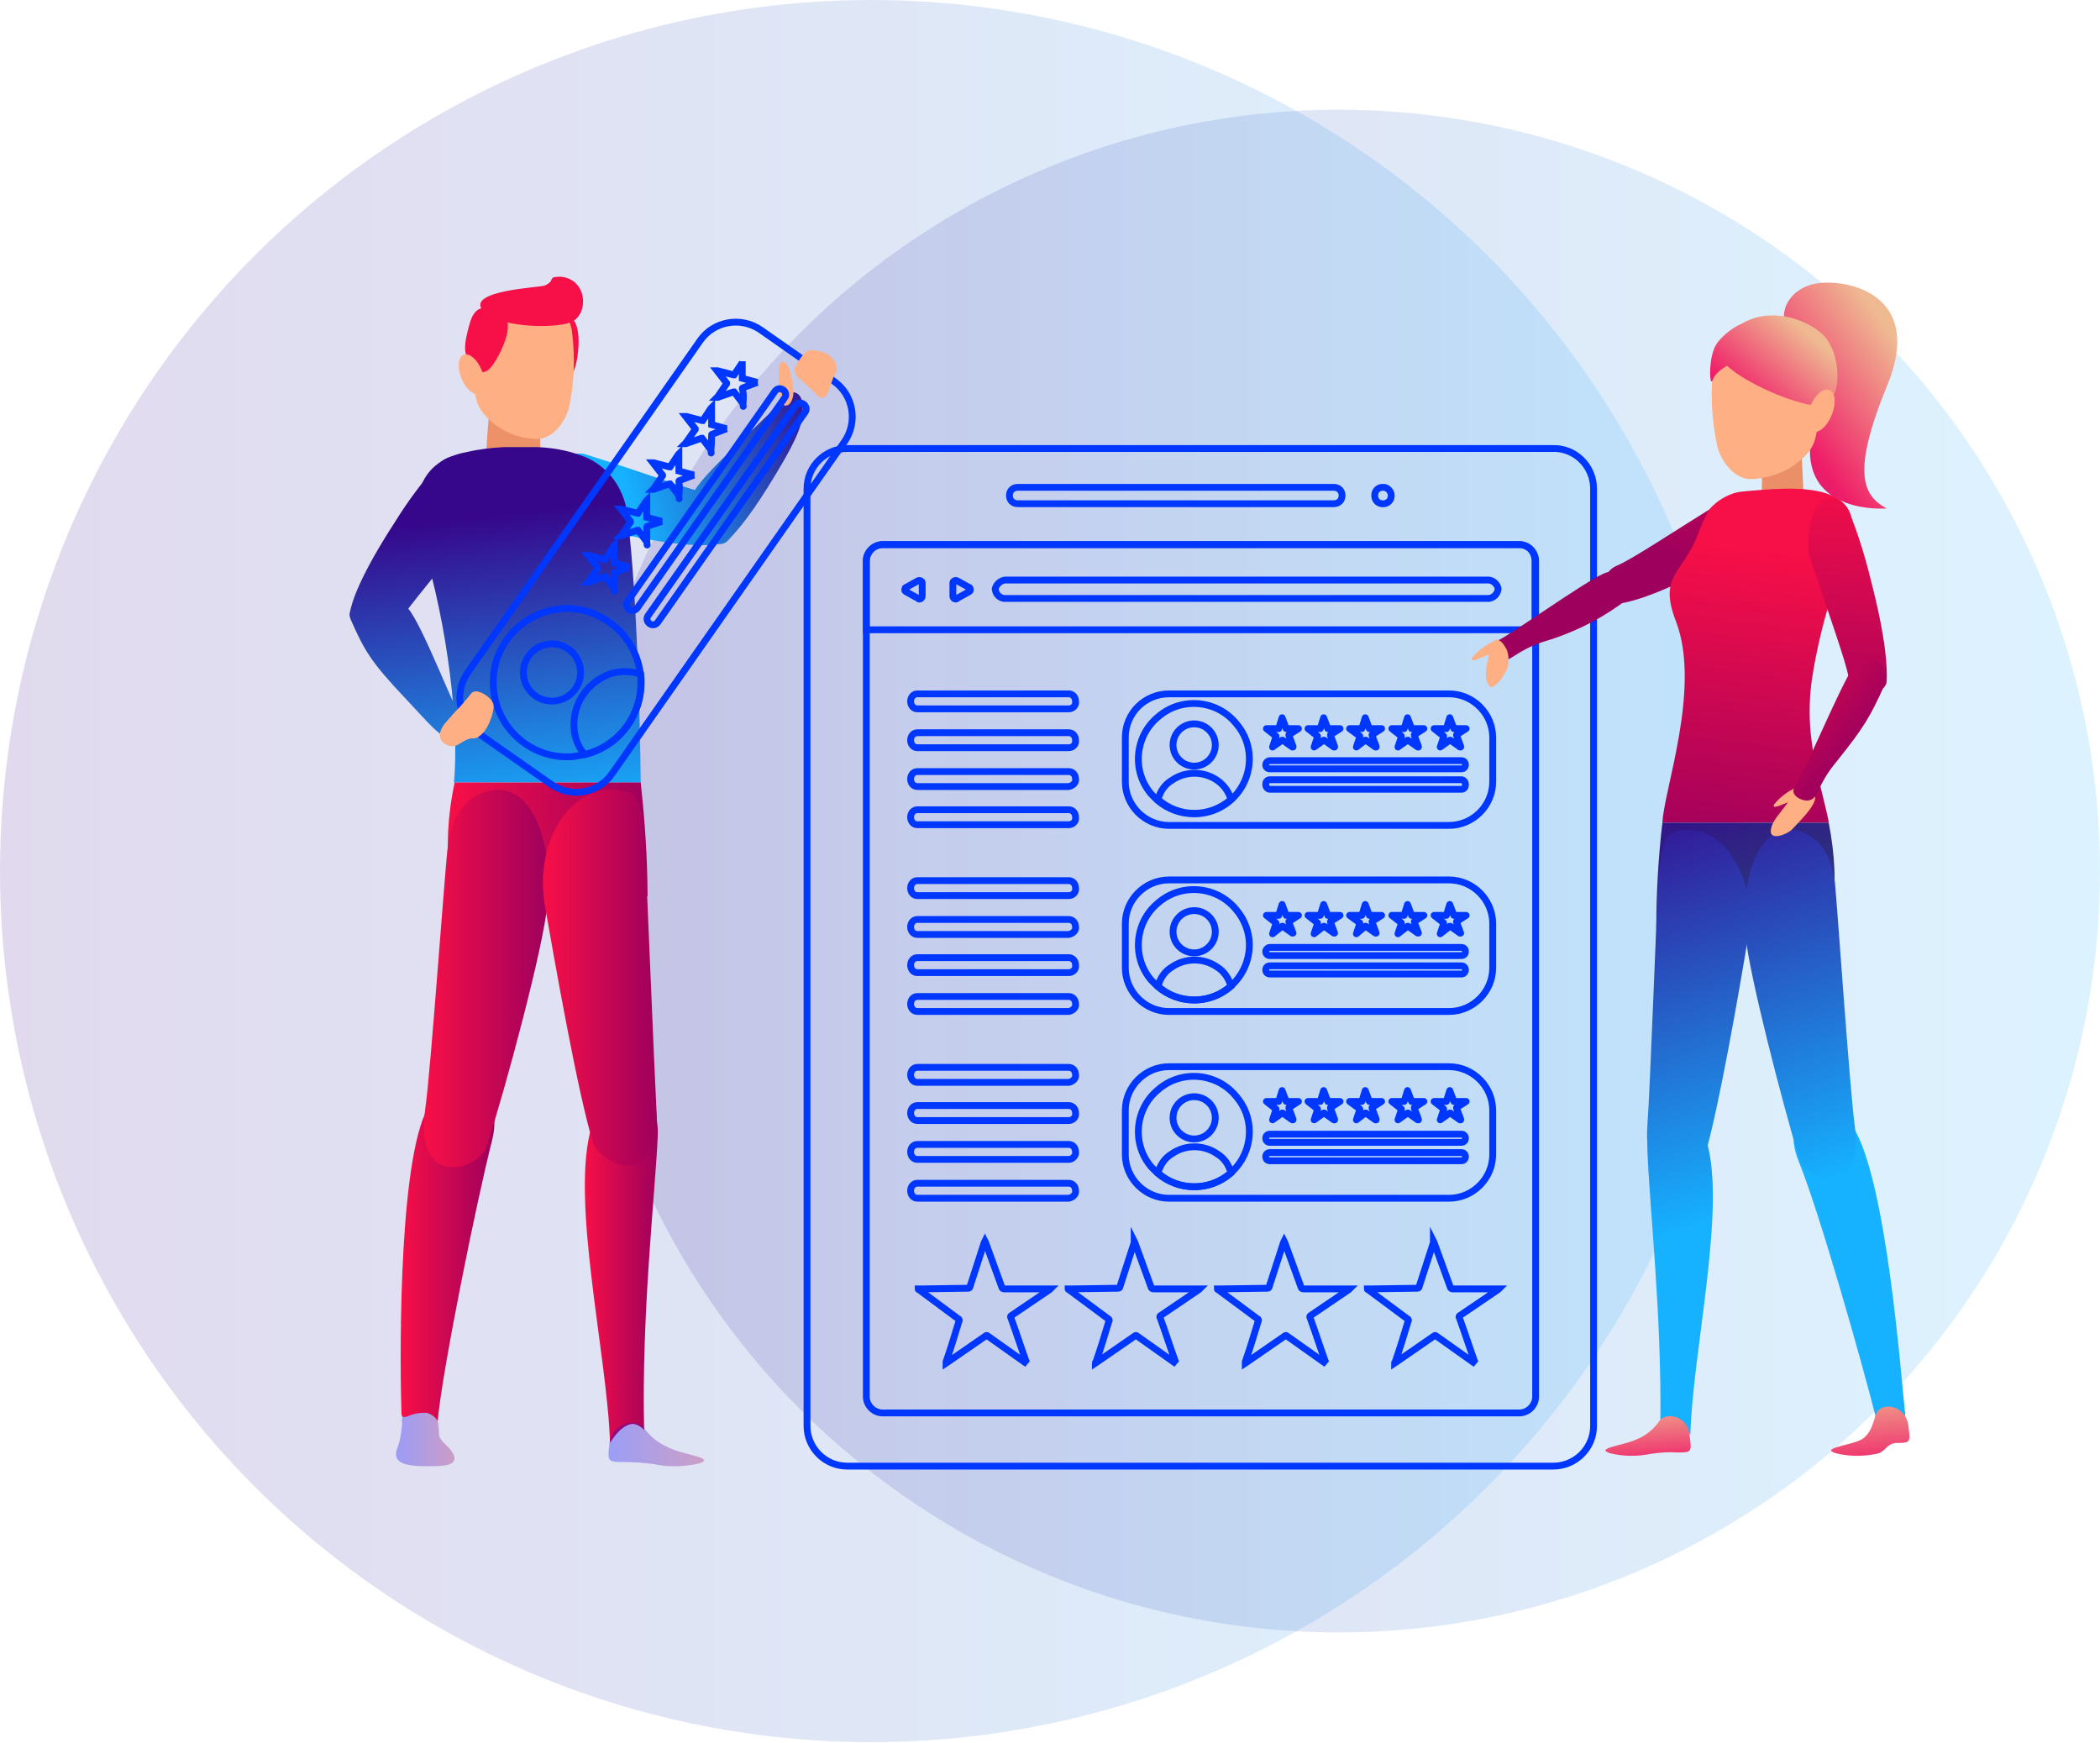 <?xml version="1.0" encoding="utf-8"?>
<!-- Generator: Adobe Illustrator 21.0.0, SVG Export Plug-In . SVG Version: 6.00 Build 0)  -->
<svg version="1.1" id="Слой_1" xmlns="http://www.w3.org/2000/svg" xmlns:xlink="http://www.w3.org/1999/xlink" x="0px" y="0px"
	 viewBox="0 0 308.1 255.7" style="enable-background:new 0 0 308.1 255.7;" xml:space="preserve">
<style type="text/css">
	.st0{opacity:0.15;fill:url(#SVGID_1_);enable-background:new    ;}
	.st1{opacity:0.15;fill:url(#SVGID_2_);enable-background:new    ;}
	.st2{opacity:0.3;fill:url(#SVGID_3_);enable-background:new    ;}
	.st3{fill:url(#SVGID_4_);}
	.st4{fill:url(#SVGID_5_);}
	.st5{fill:#F70F47;}
	.st6{fill:#ED9169;}
	.st7{fill:url(#SVGID_6_);}
	.st8{fill:url(#SVGID_7_);}
	.st9{fill:url(#SVGID_8_);}
	.st10{fill:url(#SVGID_9_);}
	.st11{fill:url(#SVGID_10_);}
	.st12{fill:url(#SVGID_11_);}
	.st13{fill:url(#SVGID_12_);}
	.st14{fill:url(#SVGID_13_);}
	.st15{fill:#FFAF84;}
	.st16{opacity:0.3;fill:url(#SVGID_14_);enable-background:new    ;}
	.st17{fill:none;stroke:#0037FF;stroke-miterlimit:10;}
	.st18{fill:none;stroke:#0037FF;stroke-linecap:round;stroke-linejoin:round;}
	.st19{fill:url(#SVGID_17_);}
	.st20{fill:url(#SVGID_18_);}
	.st21{fill:url(#SVGID_19_);}
	.st22{fill:#EA8F68;}
	.st23{fill:url(#SVGID_20_);}
	.st24{fill:url(#SVGID_21_);}
	.st25{fill:url(#SVGID_22_);}
	.st26{fill:url(#SVGID_23_);}
	.st27{fill:url(#SVGID_24_);}
	.st28{fill:url(#SVGID_25_);}
	.st29{fill:url(#SVGID_26_);}
	.st30{fill:url(#SVGID_27_);}
	.st31{fill:url(#SVGID_28_);}
	.st32{fill:url(#SVGID_29_);}
	.st33{fill:url(#SVGID_30_);}
	.st34{fill:url(#SVGID_31_);}
</style>
<title>smm-slide6</title>
<g>
	<g id="Слой_2">
		<g id="Background">
			
				<linearGradient id="SVGID_1_" gradientUnits="userSpaceOnUse" x1="84.74" y1="128.04" x2="308.12" y2="128.04" gradientTransform="matrix(1 0 0 -1 0 255.89)">
				<stop  offset="0" style="stop-color:#36078B"/>
				<stop  offset="1" style="stop-color:#16B1FF"/>
			</linearGradient>
			<circle class="st0" cx="196.4" cy="127.8" r="111.7"/>
			
				<linearGradient id="SVGID_2_" gradientUnits="userSpaceOnUse" x1="0" y1="128.04" x2="255.7" y2="128.04" gradientTransform="matrix(1 0 0 -1 0 255.89)">
				<stop  offset="0" style="stop-color:#36078B"/>
				<stop  offset="1" style="stop-color:#16B1FF"/>
			</linearGradient>
			<circle class="st1" cx="127.8" cy="127.8" r="127.8"/>
		</g>
		<g id="Objects">
			
				<linearGradient id="SVGID_3_" gradientUnits="userSpaceOnUse" x1="58.173" y1="45.134" x2="66.683" y2="45.134" gradientTransform="matrix(1 0 0 -1 0 255.89)">
				<stop  offset="0" style="stop-color:#0000FF"/>
				<stop  offset="1" style="stop-color:#9E005D"/>
			</linearGradient>
			<path class="st2" d="M64.1,208c0.2,0.8,0.3,1.6,0.3,2.5c0.2,1,1.1,1.4,1.7,2.2s1.6,2.4-2.2,2.4c-4,0.1-6.3-0.2-5.7-2.4
				c0.5-1.2,0.7-2.5,0.8-3.8c-0.1-0.7,0-1.3,0.4-1.9C59.9,206.6,63.5,205.8,64.1,208z"/>
			
				<linearGradient id="SVGID_4_" gradientUnits="userSpaceOnUse" x1="122.909" y1="190.495" x2="92.699" y2="182.175" gradientTransform="matrix(1 0 0 -1 0 255.89)">
				<stop  offset="0" style="stop-color:#36078B"/>
				<stop  offset="1" style="stop-color:#16B1FF"/>
			</linearGradient>
			<path class="st3" d="M117.7,59.1c0.2,2.2,0,3.7-2.6,8.3c-3.6,6.2-5.9,9.4-8.3,11.9c-2.2,2.3-7-3.6-4.9-7.3
				c1.8-3.2,12-11.8,13.1-13.7C115.8,57.1,117.5,57.3,117.7,59.1z"/>
			
				<linearGradient id="SVGID_5_" gradientUnits="userSpaceOnUse" x1="122.92" y1="190.441" x2="92.71" y2="182.121" gradientTransform="matrix(1 0 0 -1 0 255.89)">
				<stop  offset="0" style="stop-color:#36078B"/>
				<stop  offset="1" style="stop-color:#16B1FF"/>
			</linearGradient>
			<path class="st4" d="M105.5,79.8c-1.7,0.3-5.7,0.5-15-1.6c-3.3-0.7-6.6-1.6-9.7-2.8c-3-1.1-3.4-4.4-2.3-5.7
				c1.8-2,5.6-3.5,7.2-3.1c9.1,2.8,15.9,5.5,18.2,5.7C107.3,72.8,107.5,79.4,105.5,79.8z"/>
			<path class="st5" d="M81.5,55.1c1.6,0.8,2.3,0.8,2.9-1.3c0.5-1.6,1.2-7.1-1.3-7.5s-4.5-0.4-4.2,3S79.6,54.2,81.5,55.1z"/>
			<path class="st6" d="M72,58.1c0,0.3-0.6,5.5-0.7,9.6c0.1,2.1,1.8,3.8,3.9,3.9h0.1c2,0,4.3-1.8,4.1-3.7c-0.2-2.4-0.2-4.8-0.1-7.2
				L72,58.1z"/>
			
				<linearGradient id="SVGID_6_" gradientUnits="userSpaceOnUse" x1="76.594" y1="180.791" x2="81.835" y2="135.791" gradientTransform="matrix(1 0 0 -1 0 255.89)">
				<stop  offset="0" style="stop-color:#36078B"/>
				<stop  offset="1" style="stop-color:#16B1FF"/>
			</linearGradient>
			<path class="st7" d="M62.1,80.1c3.6,11.9,5.3,26.4,4.5,34.7H94c0,0-0.2-25.6-2-39.6c-0.5-3.5-2.6-6.5-5.8-8
				c-2.3-1-4.8-1.5-7.3-1.6h-5c-1.8,0.1-3.6,0.3-5.3,0.7C61.4,67.6,60,73.2,62.1,80.1z"/>
			
				<linearGradient id="SVGID_7_" gradientUnits="userSpaceOnUse" x1="65.718" y1="132.71" x2="94.988" y2="132.71" gradientTransform="matrix(1 0 0 -1 0 255.89)">
				<stop  offset="0" style="stop-color:#F70F47"/>
				<stop  offset="1" style="stop-color:#9E005D"/>
			</linearGradient>
			<path class="st8" d="M66.8,131.5c0,0-2.4-5.7-0.1-16.7H94c0.6,5.5,1,11.1,1,16.7H66.8z"/>
			
				<linearGradient id="SVGID_8_" gradientUnits="userSpaceOnUse" x1="58.796" y1="72.035" x2="72.517" y2="72.035" gradientTransform="matrix(1 0 0 -1 0 255.89)">
				<stop  offset="0" style="stop-color:#F70F47"/>
				<stop  offset="1" style="stop-color:#9E005D"/>
			</linearGradient>
			<path class="st9" d="M72.2,167.3c2.2-8.9-6.9-10.4-9.8-4c-4.1,9.1-3.7,38.2-3.5,44c0,0.8,0.4,0.6,0.9,0.5
				c0.9-0.4,1.9-0.6,2.9-0.5c0.6,0.2,1.2,0.6,1.5,1.2C65,200.4,70,175.9,72.2,167.3z"/>
			
				<linearGradient id="SVGID_9_" gradientUnits="userSpaceOnUse" x1="62.315" y1="112.319" x2="80.491" y2="112.319" gradientTransform="matrix(1 0 0 -1 0 255.89)">
				<stop  offset="0" style="stop-color:#F70F47"/>
				<stop  offset="1" style="stop-color:#9E005D"/>
			</linearGradient>
			<path class="st10" d="M80.3,132.7c1-11-3.4-19.6-10.3-16c-2.9,1.5-3.9,4.6-4.3,7.5s-2.5,32.9-3.3,38.4c-1.7,12.2,8,8.9,9,5.6
				C74.2,159.6,79.8,138.7,80.3,132.7z"/>
			
				<linearGradient id="SVGID_10_" gradientUnits="userSpaceOnUse" x1="85.751" y1="69.855" x2="96.492" y2="69.855" gradientTransform="matrix(1 0 0 -1 0 255.89)">
				<stop  offset="0" style="stop-color:#F70F47"/>
				<stop  offset="1" style="stop-color:#9E005D"/>
			</linearGradient>
			<path class="st11" d="M96.5,166.7c0.4-8.3-7.7-8.1-9.7-1.4c-3.2,10.6,2.3,33.4,2.7,46.4c1.4-2.3,2.7-2.8,3.4-2.8
				c0.6,0.1,1.2,0.4,1.6,0.9C94.1,192.7,96.1,175.5,96.5,166.7z"/>
			
				<linearGradient id="SVGID_11_" gradientUnits="userSpaceOnUse" x1="79.681" y1="112.487" x2="96.481" y2="112.487" gradientTransform="matrix(1 0 0 -1 0 255.89)">
				<stop  offset="0" style="stop-color:#F70F47"/>
				<stop  offset="1" style="stop-color:#9E005D"/>
			</linearGradient>
			<path class="st12" d="M87,167.6c1.1,3.4,10.3,7.3,9.3-5c-0.3-5.5-1.5-35.6-1.7-38.6s-0.7-7.2-2.2-7.7c-7.3-2.7-14.4,6-12.4,16.9
				C81.3,140.6,84.8,160.6,87,167.6z"/>
			
				<linearGradient id="SVGID_12_" gradientUnits="userSpaceOnUse" x1="57.378" y1="178.561" x2="62.618" y2="133.551" gradientTransform="matrix(1 0 0 -1 0 255.89)">
				<stop  offset="0" style="stop-color:#36078B"/>
				<stop  offset="1" style="stop-color:#16B1FF"/>
			</linearGradient>
			<path class="st13" d="M66.5,108.6c-2.2-0.6-3.3-2.2-6.9-6c-5.2-5.5-6.1-7.1-8.1-11.6c-1.3-2.9,5.6-5,8.4-1.7
				c2.3,2.8,6.9,15.3,8.3,17C69,107.5,68.2,109.1,66.5,108.6z"/>
			
				<linearGradient id="SVGID_13_" gradientUnits="userSpaceOnUse" x1="60.702" y1="178.948" x2="65.942" y2="133.938" gradientTransform="matrix(1 0 0 -1 0 255.89)">
				<stop  offset="0" style="stop-color:#36078B"/>
				<stop  offset="1" style="stop-color:#16B1FF"/>
			</linearGradient>
			<path class="st14" d="M51.3,90c0.3-1.7,1.5-5.5,6.7-13.5c1.8-2.9,3.8-5.6,6-8.1c2.1-2.4,5.3-1.7,6.1-0.2c1.3,2.4,1.4,6.5,0.3,7.8
				c-5.7,7.6-10.6,13-11.7,15.1C57.2,94.2,51,92.1,51.3,90z"/>
			<path class="st15" d="M69.3,54.3c0.4,4.5,0.6,5.5,2.6,7.4c1.9,1.7,4.4,2.7,6.9,2.7c2.3,0,4-2.4,4.6-4.3c0.9-3.8,1-7.7,0.5-11.6
				c-0.3-2.5-3.4-5.5-6.6-5.5S68.2,43.2,69.3,54.3z"/>
			<path class="st15" d="M65.6,105.8c1-1.2,2.7-2.9,3.5-4s3.2,0.7,3.3,1.6c0.1,1.3-1.2,4.9-2.9,4.9s-2.2,1.5-3.6,1.1
				S63.9,107.6,65.6,105.8z"/>
			
				<linearGradient id="SVGID_14_" gradientUnits="userSpaceOnUse" x1="89.24" y1="43.966" x2="103.27" y2="43.966" gradientTransform="matrix(1 0 0 -1 0 255.89)">
				<stop  offset="0" style="stop-color:#0000FF"/>
				<stop  offset="1" style="stop-color:#9E005D"/>
			</linearGradient>
			<path class="st16" d="M94.7,209.8c1,1.3,2.4,2.2,3.9,2.8c2.1,0.9,6.4,1.3,4,2.1c-2.2,0.5-4.5,0.6-6.7,0.1c-1.5-0.2-3-0.3-4.5-0.3
				c-2.2,0-2.3-0.1-2-2.6C89.8,208.6,93.7,207.9,94.7,209.8z"/>
			<path class="st5" d="M69.3,53.6c1.2,1.2,1.9,1.5,3.1-0.2c0.9-1.3,3.4-6,1.3-7.2s-3.9-1.9-4.8,1.3S67.9,52.1,69.3,53.6z"/>
			
				<ellipse transform="matrix(0.926 -0.378 0.378 0.926 -15.64 30.242)" class="st15" cx="69.2" cy="54.9" rx="1.6" ry="3.1"/>
			<path class="st5" d="M70.7,45.4c1.8,2.6,10.3,2.9,13,1.9s2.6-6.3-1.4-6.7c-2.2,0-0.6,0.5-2.4,1.3C79,42.2,68.8,42.6,70.7,45.4z"
				/>
			<path class="st15" d="M114.4,57.8c-0.1-0.7-0.4-4.6,0.3-4.7c1.1-0.2,1.5,2.4,1.7,4.1c0.1,0.9-0.3,2.3-1.1,2.3
				S114.5,58.8,114.4,57.8z"/>
			<g>
				<defs>
					<path id="SVGID_15_" d="M121.3,48.4c-1.2-1.2-3.6,3.3-5.2,6.7c-0.3-1.2-0.7-2.2-1.4-2.1s-0.4,4.1-0.3,4.7c0,0.3,0.1,0.7,0.2,1
						c0,0,0,0.1,0,0.1c-2.2,2.7-10.8,10-12.6,13c-3.2-0.9-9-3.1-16.3-5.3c-0.4-0.1-0.7-0.1-1.1-0.1c-1.7-0.5-3.5-0.9-5.3-1
						c0-0.5,0-0.9,0-1.3c2.1-0.3,3.6-2.5,4.1-4.3c0.4-1.7,0.7-3.4,0.7-5.2c0.1-0.3,0.3-0.6,0.3-0.9c0.4-1.3,1-5.3-0.3-6.8
						c2.3-1.4,1.9-6.1-1.8-6.5c-2.2,0-0.6,0.5-2.4,1.3c-0.9,0.4-10.8,0.7-9.3,3.4c-0.8,0.1-1.4,0.8-1.8,2.3
						c-0.6,2.1-0.8,3.4-0.5,4.5c-0.1,0-0.2,0-0.4,0.1c-0.8,0.3-1,1.9-0.3,3.4c0.3,1,1,1.8,2,2.3c0.2,1.4,0.9,2.7,1.9,3.7
						c-0.1,1.3-0.2,2.8-0.3,4.4c-1,0.1-1.9,0.3-2.8,0.5c-0.8,0.1-1.6,0.4-2.3,0.7c-0.6,0.2-1.2,0.5-1.7,0.9c-1.1,0.7-2,1.7-2.6,3
						c-1,1.3-2.3,3.1-4.1,5.8c-5.2,8-6.4,11.8-6.7,13.5c0,0.1,0,0.3,0,0.4c0,0.2,0.1,0.5,0.1,0.7c2,4.5,2.9,6.1,8.1,11.6
						c1.5,1.8,3.2,3.5,5,5c-0.1,0.8,0.5,1.5,1.3,1.7c0.3,0.1,0.6,0.1,0.9,0c0,1.8,0,3.6-0.2,5.4c-0.7,3.2-1,6.4-1,9.7
						c-0.4,4-2.5,32.8-3.2,38.1c0,0.2,0,0.4-0.1,0.6l0,0c-4.1,9.1-3.7,38.2-3.5,44c0,0.3,0.1,0.5,0.2,0.5c-0.1,0.4-0.1,0.7-0.1,1.1
						c0,1.3-0.3,2.6-0.8,3.8c-0.7,2.2,1.7,2.4,5.7,2.4c3.7-0.1,2.8-1.5,2.2-2.4s-1.5-1.2-1.7-2.2c-0.1-0.7,0-1.1-0.3-2.1l0,0
						c0.9-7.9,5.9-32.5,8-41.1c0.2-0.7,0.3-1.5,0.3-2.3c2.6-8.9,6.7-24.2,7.7-30.8c1.3,7.4,4.3,24,6.4,31.7
						c-2.8,10.9,2.5,33,2.8,45.8l0,0c0,0.1,0,0.1,0,0.2c-0.3,2.4-0.3,2.6,2,2.6c1.5,0,3,0.1,4.5,0.3c2.2,0.5,4.5,0.4,6.7-0.1
						c2.4-0.8-1.9-1.2-4-2.1c-1.5-0.6-2.8-1.6-3.9-2.8c-0.1-0.2-0.2-0.3-0.3-0.4c-0.2-17,1.8-33.9,2.1-42.6c0-0.5,0-1,0-1.5
						c0.1-0.9,0.1-1.8,0-2.6c-0.3-4-1-20.9-1.4-31l0,0c0-5.6-0.4-11.2-1-16.7c0,0-0.2-21.8-1.6-36.2c7.8,1.6,11.3,1.5,13,1.2
						c0.5,0.1,1.1-0.1,1.5-0.5c2.3-2.5,4.7-5.8,8.3-11.9c2-3.5,2.6-5.2,2.6-6.8c2-0.6,3.6-2.1,4.2-4.2
						C122.4,54.9,123.3,50.4,121.3,48.4z M59.9,89.4c0.9-1.2,2.1-2.7,3.6-4.6C65,91,66,97.1,66.5,103.4
						C64.5,99.1,61.6,91.6,59.9,89.4L59.9,89.4z"/>
				</defs>
				<clipPath id="SVGID_16_">
					<use xlink:href="#SVGID_15_"  style="overflow:visible;"/>
				</clipPath>
			</g>
			<path class="st17" d="M233.8,71.7v137.5c0,3.3-2.7,5.9-5.9,5.9H124.3c-3.3,0-5.9-2.7-5.9-5.9V71.7c0-3.3,2.7-5.9,5.9-5.9h103.5
				C231.1,65.7,233.8,68.4,233.8,71.7z"/>
			<path class="st17" d="M195.7,73.9h-46.4c-0.7,0-1.2-0.5-1.2-1.2l0,0l0,0c0-0.7,0.5-1.2,1.2-1.2l0,0h46.4c0.7,0,1.2,0.5,1.2,1.2
				l0,0l0,0C196.9,73.4,196.4,73.9,195.7,73.9z"/>
			<path class="st17" d="M204.1,72.5c0.1,0.7-0.3,1.3-1,1.4c-0.7,0.1-1.3-0.3-1.4-1c-0.1-0.7,0.3-1.3,1-1.4c0.1,0,0.3,0,0.4,0
				C203.6,71.6,204,72,204.1,72.5z"/>
			<path class="st17" d="M129.5,79.9h93.4c1.3,0,2.4,1.1,2.4,2.4v122.6c0,1.3-1.1,2.4-2.4,2.4h-93.4c-1.3,0-2.4-1.1-2.4-2.4V82.3
				C127.1,81,128.2,79.9,129.5,79.9z"/>
			<path class="st17" d="M225.2,82.3v10.1h-98.1V82.3c0-1.3,1.1-2.4,2.4-2.4l0,0h93.4C224.2,79.9,225.2,80.9,225.2,82.3
				C225.2,82.3,225.2,82.3,225.2,82.3z"/>
			<path class="st17" d="M218.1,85.1h-70.3c-0.8-0.1-1.6,0.5-1.8,1.3c0.1,0.9,0.8,1.5,1.7,1.4c0,0,0,0,0,0h70.4
				c0.8,0.1,1.6-0.5,1.7-1.4l0,0C219.7,85.7,219,85,218.1,85.1z"/>
			<path class="st17" d="M135.3,86.5v1c0,0.2-0.2,0.4-0.4,0.4c-0.1,0-0.1,0-0.2-0.1l-0.9-0.5l-0.9-0.5c-0.2-0.1-0.2-0.3-0.1-0.5
				c0-0.1,0.1-0.1,0.1-0.1l0.9-0.5l0.9-0.5c0.2-0.1,0.4,0,0.5,0.1c0,0.1,0.1,0.1,0.1,0.2V86.5z"/>
			<path class="st17" d="M139.8,86.5v1c0,0.2,0.2,0.4,0.4,0.4c0.1,0,0.1,0,0.2-0.1l0.9-0.5l0.9-0.5c0.2-0.1,0.2-0.3,0.1-0.5
				c0-0.1-0.1-0.1-0.1-0.1l-0.9-0.5l-0.9-0.5c-0.2-0.1-0.4,0-0.5,0.1c0,0.1-0.1,0.1-0.1,0.2V86.5z"/>
			<path class="st17" d="M156.8,104h-22.2c-0.6,0-1-0.5-1-1.1l0,0c0-0.6,0.4-1.1,1-1.1h22.2c0.6,0,1,0.5,1,1.1l0,0
				C157.9,103.5,157.4,104,156.8,104z"/>
			<path class="st17" d="M156.8,109.7h-22.2c-0.6,0-1-0.5-1-1.1l0,0c0-0.6,0.4-1.1,1-1.1h22.2c0.6,0,1,0.5,1,1.1l0,0
				C157.9,109.2,157.4,109.7,156.8,109.7z"/>
			<path class="st17" d="M156.8,115.4h-22.2c-0.6,0-1-0.5-1-1.1l0,0c0-0.6,0.4-1.1,1-1.1h22.2c0.6,0,1,0.5,1,1.1l0,0
				C157.9,114.8,157.4,115.3,156.8,115.4z"/>
			<path class="st17" d="M156.8,121h-22.2c-0.6,0-1-0.5-1-1.1l0,0c0-0.6,0.4-1.1,1-1.1h22.2c0.6,0,1,0.5,1,1.1l0,0
				C157.9,120.5,157.4,121,156.8,121z"/>
			<path class="st17" d="M156.8,131.4h-22.2c-0.6,0-1-0.5-1-1.1l0,0c0-0.6,0.4-1.1,1-1.1h22.2c0.6,0,1,0.5,1,1.1l0,0
				C157.9,130.9,157.4,131.4,156.8,131.4z"/>
			<path class="st17" d="M156.8,137.1h-22.2c-0.6,0-1-0.5-1-1.1l0,0c0-0.6,0.4-1.1,1-1.1h22.2c0.6,0,1,0.5,1,1.1l0,0
				C157.9,136.5,157.4,137,156.8,137.1z"/>
			<path class="st17" d="M156.8,142.7h-22.2c-0.6,0-1-0.5-1-1.1l0,0c0-0.6,0.4-1.1,1-1.1h22.2c0.6,0,1,0.5,1,1.1l0,0
				C157.9,142.2,157.4,142.7,156.8,142.7z"/>
			<path class="st17" d="M156.8,148.4h-22.2c-0.6,0-1-0.5-1-1.1l0,0c0-0.6,0.4-1.1,1-1.1h22.2c0.6,0,1,0.5,1,1.1l0,0
				C157.9,147.8,157.4,148.3,156.8,148.4z"/>
			<path class="st17" d="M156.8,158.8h-22.2c-0.6,0-1-0.5-1-1.1l0,0c0-0.6,0.4-1.1,1-1.1h22.2c0.6,0,1,0.5,1,1.1l0,0
				C157.9,158.2,157.4,158.7,156.8,158.8z"/>
			<path class="st17" d="M156.8,164.4h-22.2c-0.6,0-1-0.5-1-1.1l0,0c0-0.6,0.4-1.1,1-1.1h22.2c0.6,0,1,0.5,1,1.1l0,0
				C157.9,163.9,157.4,164.4,156.8,164.4z"/>
			<path class="st17" d="M156.8,170.1h-22.2c-0.6,0-1-0.5-1-1.1l0,0c0-0.6,0.4-1.1,1-1.1h22.2c0.6,0,1,0.5,1,1.1l0,0
				C157.9,169.5,157.4,170.1,156.8,170.1z"/>
			<path class="st17" d="M156.8,175.8h-22.2c-0.6,0-1-0.5-1-1.1l0,0c0-0.6,0.4-1.1,1-1.1h22.2c0.6,0,1,0.5,1,1.1l0,0
				C157.9,175.2,157.4,175.7,156.8,175.8z"/>
			<path class="st17" d="M171.5,156.5h41.1c3.5,0,6.4,2.9,6.4,6.4v6.5c0,3.5-2.9,6.4-6.4,6.4h-41.1c-3.5,0-6.4-2.9-6.4-6.4v-6.5
				C165.1,159.4,168,156.5,171.5,156.5z"/>
			<path class="st17" d="M183.3,166c0,4.5-3.6,8.1-8.1,8.1c-2,0-3.9-0.7-5.4-2c-0.3-0.3-0.6-0.6-0.9-0.9c-2.9-3.4-2.4-8.6,1.1-11.4
				c3.4-2.9,8.6-2.4,11.4,1.1C182.6,162.3,183.3,164.1,183.3,166z"/>
			<circle class="st17" cx="175.2" cy="164" r="3.1"/>
			<path class="st17" d="M180.6,172.1c-3.1,2.7-7.7,2.7-10.7,0c0.3-1.2,1-2.2,2-2.8c2-1.4,4.7-1.4,6.7,0
				C179.6,169.9,180.3,170.9,180.6,172.1z"/>
			<path class="st18" d="M186.7,164.3L186.7,164.3l0.5-1.5c0,0,0-0.1,0-0.1l-1.4-1.1l0,0h0.1h1.7l0.5-1.6l0,0l0,0l0.6,1.6
				c0,0,0,0,0.1,0h1.7l0,0l-1.4,0.9c0,0,0,0.1,0,0.1l0.6,1.6v0.1h-0.1l-1.4-1c0,0-0.1,0-0.1,0L186.7,164.3L186.7,164.3z"/>
			<path class="st18" d="M192.8,164.3L192.8,164.3l0.5-1.5c0,0,0-0.1,0-0.1l-1.4-1.1l0,0h0.1h1.7l0.5-1.6l0,0l0,0l0.6,1.6
				c0,0,0,0,0.1,0h1.7l0,0l-1.4,0.9c0,0,0,0.1,0,0.1l0.6,1.6v0.1h-0.1l-1.4-1c0,0-0.1,0-0.1,0L192.8,164.3L192.8,164.3z"/>
			<path class="st18" d="M199,164.3L199,164.3l0.5-1.5c0,0,0-0.1,0-0.1l-1.5-1.1l0,0h0.1h1.7l0.5-1.6l0,0l0,0l0.6,1.6c0,0,0,0,0.1,0
				h1.7l0,0l-1.4,0.9c0,0,0,0.1,0,0.1l0.6,1.6v0.1h-0.1l-1.4-1c0,0-0.1,0-0.1,0L199,164.3L199,164.3z"/>
			<path class="st18" d="M205.1,164.3L205.1,164.3l0.5-1.5c0,0,0-0.1,0-0.1l-1.4-1.1l0,0h0.1h1.7l0.5-1.6l0,0l0,0l0.6,1.6
				c0,0,0,0,0.1,0h1.7l0,0l-1.4,0.9c0,0,0,0.1,0,0.1l0.6,1.6v0.1H208l-1.4-1c0,0-0.1,0-0.1,0L205.1,164.3L205.1,164.3z"/>
			<path class="st18" d="M211.3,164.3L211.3,164.3l0.5-1.5c0,0,0-0.1,0-0.1l-1.4-1.1l0,0h0.1h1.7l0.5-1.6l0,0l0,0l0.6,1.6
				c0,0,0,0,0.1,0h1.7l0,0l-1.4,0.9c0,0,0,0.1,0,0.1l0.6,1.6v0.1h-0.1l-1.4-1c0,0-0.1,0-0.1,0L211.3,164.3L211.3,164.3z"/>
			<path class="st17" d="M186.3,166.4h28.1c0.4,0,0.6,0.3,0.6,0.6v0c0,0.4-0.3,0.6-0.6,0.6h-28.1c-0.4,0-0.6-0.3-0.6-0.6v0
				C185.7,166.6,186,166.4,186.3,166.4z"/>
			<path class="st17" d="M214.4,169.1h-28.1c-0.4,0-0.6,0.3-0.6,0.6l0,0c0,0.4,0.3,0.6,0.6,0.6h28.1c0.4,0,0.6-0.3,0.6-0.6l0,0
				C215,169.4,214.8,169.1,214.4,169.1z"/>
			<path class="st17" d="M171.5,101.8h41.1c3.5,0,6.4,2.9,6.4,6.4v6.5c0,3.5-2.9,6.4-6.4,6.4h-41.1c-3.5,0-6.4-2.9-6.4-6.4v-6.5
				C165.1,104.6,168,101.8,171.5,101.8z"/>
			<path class="st17" d="M183.3,111.3c0,4.5-3.6,8.1-8.1,8.1c-2,0-3.9-0.7-5.4-2c-0.3-0.3-0.6-0.6-0.9-0.9
				c-2.9-3.4-2.4-8.6,1.1-11.4c3.4-2.9,8.6-2.4,11.4,1.1C182.6,107.6,183.3,109.4,183.3,111.3L183.3,111.3z"/>
			<circle class="st17" cx="175.2" cy="109.3" r="3.1"/>
			<path class="st17" d="M180.6,117.3c-3.1,2.7-7.7,2.7-10.7,0c0.3-1.2,1-2.2,2-2.8c2-1.4,4.7-1.4,6.7,0
				C179.6,115.2,180.3,116.2,180.6,117.3z"/>
			<path class="st18" d="M186.7,109.6L186.7,109.6l0.5-1.5c0,0,0-0.1,0-0.1l-1.4-1.1l0,0h0.1h1.7l0.5-1.6l0,0l0,0l0.6,1.6
				c0,0,0,0,0.1,0h1.7l0,0l-1.4,0.9c0,0,0,0.1,0,0.1l0.6,1.6v0.1h-0.1l-1.4-1c0,0-0.1,0-0.1,0L186.7,109.6L186.7,109.6z"/>
			<path class="st18" d="M192.8,109.6L192.8,109.6l0.5-1.5c0,0,0-0.1,0-0.1l-1.4-1.1l0,0h0.1h1.7l0.5-1.6l0,0l0,0l0.6,1.6
				c0,0,0,0,0.1,0h1.7l0,0l-1.4,0.9c0,0,0,0.1,0,0.1l0.6,1.6v0.1h-0.1l-1.4-1c0,0-0.1,0-0.1,0L192.8,109.6L192.8,109.6z"/>
			<path class="st18" d="M199,109.6L199,109.6l0.5-1.5c0,0,0-0.1,0-0.1l-1.5-1.1l0,0h0.1h1.7l0.5-1.6l0,0l0,0l0.6,1.6c0,0,0,0,0.1,0
				h1.7l0,0l-1.4,0.9c0,0,0,0.1,0,0.1l0.6,1.6v0.1h-0.1l-1.4-1c0,0-0.1,0-0.1,0L199,109.6L199,109.6z"/>
			<path class="st18" d="M205.1,109.6L205.1,109.6l0.5-1.5c0,0,0-0.1,0-0.1l-1.4-1.1l0,0h0.1h1.7l0.5-1.6l0,0l0,0l0.6,1.6
				c0,0,0,0,0.1,0h1.7l0,0l-1.4,0.9c0,0,0,0.1,0,0.1l0.6,1.6v0.1H208l-1.4-1c0,0-0.1,0-0.1,0L205.1,109.6L205.1,109.6z"/>
			<path class="st18" d="M211.3,109.6L211.3,109.6l0.5-1.5c0,0,0-0.1,0-0.1l-1.4-1.1l0,0h0.1h1.7l0.5-1.6l0,0l0,0l0.6,1.6
				c0,0,0,0,0.1,0h1.7l0,0l-1.4,0.9c0,0,0,0.1,0,0.1l0.6,1.6v0.1h-0.1l-1.4-1c0,0-0.1,0-0.1,0L211.3,109.6L211.3,109.6z"/>
			<path class="st17" d="M186.3,111.6h28.1c0.4,0,0.6,0.3,0.6,0.6v0c0,0.4-0.3,0.6-0.6,0.6h-28.1c-0.4,0-0.6-0.3-0.6-0.6v0
				C185.7,111.9,186,111.6,186.3,111.6z"/>
			<path class="st17" d="M214.4,114.4h-28.1c-0.4,0-0.6,0.3-0.6,0.7l0,0c0,0.4,0.3,0.7,0.6,0.7h28.1c0.4,0,0.6-0.3,0.6-0.7
				c0,0,0,0,0,0l0,0C215,114.7,214.7,114.4,214.4,114.4z"/>
			<path class="st17" d="M171.5,129.1h41.1c3.5,0,6.4,2.9,6.4,6.4v6.5c0,3.5-2.9,6.4-6.4,6.4h-41.1c-3.5,0-6.4-2.9-6.4-6.4v-6.5
				C165.1,132,168,129.1,171.5,129.1z"/>
			<path class="st17" d="M183.3,138.6c0,4.5-3.6,8.1-8.1,8.1c-2,0-3.9-0.7-5.4-2c-0.3-0.3-0.6-0.6-0.9-0.9
				c-2.9-3.4-2.4-8.6,1.1-11.4c3.4-2.9,8.6-2.4,11.4,1.1C182.6,134.9,183.3,136.8,183.3,138.6L183.3,138.6z"/>
			<circle class="st17" cx="175.2" cy="136.7" r="3.1"/>
			<path class="st17" d="M180.6,144.7c-3.1,2.7-7.7,2.7-10.7,0c0.3-1.2,1-2.2,2-2.8c2-1.4,4.7-1.4,6.7,0
				C179.6,142.5,180.3,143.6,180.6,144.7z"/>
			<path class="st18" d="M186.7,137L186.7,137l0.5-1.5c0,0,0-0.1,0-0.1l-1.4-1.1l0,0h0.1h1.7l0.5-1.6l0,0l0,0l0.6,1.6c0,0,0,0,0.1,0
				h1.7l0,0l-1.4,0.9c0,0,0,0.1,0,0.1l0.6,1.6v0h-0.1l-1.4-1c0,0-0.1,0-0.1,0L186.7,137L186.7,137z"/>
			<path class="st18" d="M192.8,137L192.8,137l0.5-1.5c0,0,0-0.1,0-0.1l-1.4-1.1l0,0h0.1h1.7l0.5-1.6l0,0l0,0l0.6,1.6c0,0,0,0,0.1,0
				h1.7l0,0l-1.4,0.9c0,0,0,0.1,0,0.1l0.6,1.6v0h-0.1l-1.4-1c0,0-0.1,0-0.1,0L192.8,137L192.8,137z"/>
			<path class="st18" d="M199,137L199,137l0.5-1.5c0,0,0-0.1,0-0.1l-1.5-1.1l0,0h0.1h1.7l0.5-1.6l0,0l0,0l0.6,1.6c0,0,0,0,0.1,0h1.7
				l0,0l-1.4,0.9c0,0,0,0.1,0,0.1l0.6,1.6v0h-0.1l-1.4-1c0,0-0.1,0-0.1,0L199,137L199,137z"/>
			<path class="st18" d="M205.1,137L205.1,137l0.5-1.5c0,0,0-0.1,0-0.1l-1.4-1.1l0,0h0.1h1.7l0.5-1.6l0,0l0,0l0.6,1.6c0,0,0,0,0.1,0
				h1.7l0,0l-1.4,0.9c0,0,0,0.1,0,0.1l0.6,1.6v0H208l-1.4-1c0,0-0.1,0-0.1,0L205.1,137L205.1,137z"/>
			<path class="st18" d="M211.3,137L211.3,137l0.5-1.5c0,0,0-0.1,0-0.1l-1.4-1.1l0,0h0.1h1.7l0.5-1.6l0,0l0,0l0.6,1.6c0,0,0,0,0.1,0
				h1.7l0,0l-1.4,0.9c0,0,0,0.1,0,0.1l0.6,1.6v0h-0.1l-1.4-1c0,0-0.1,0-0.1,0L211.3,137L211.3,137z"/>
			<path class="st17" d="M186.3,139h28.1c0.4,0,0.6,0.3,0.6,0.6v0c0,0.4-0.3,0.6-0.6,0.6h-28.1c-0.4,0-0.6-0.3-0.6-0.6v0
				C185.7,139.3,186,139,186.3,139z"/>
			<path class="st17" d="M214.4,141.7h-28.1c-0.4,0-0.6,0.3-0.6,0.6l0,0c0,0.4,0.3,0.6,0.6,0.6h28.1c0.4,0,0.6-0.3,0.6-0.6l0,0
				C215,142,214.8,141.7,214.4,141.7z"/>
			<path class="st17" d="M138.8,200c0-0.1,0-0.1,0-0.2c0.7-2,1.3-4,1.9-6c0.1-0.1,0-0.3-0.1-0.3c0,0,0,0,0,0l-5.8-4.3
				c-0.1,0-0.1-0.1-0.1-0.1h0.4l7-0.1c0.1,0,0.2-0.1,0.2-0.2c0.7-2.2,1.4-4.3,2.1-6.5l0.1-0.2l0.1,0.2c0.8,2.2,1.6,4.4,2.4,6.6
				c0,0.1,0.2,0.2,0.3,0.2h6.5c0.1,0,0.2,0,0.3,0l-0.1,0.1l-5.6,3.8c-0.1,0-0.2,0.2-0.1,0.3c0,0,0,0,0,0c0.8,2.2,1.5,4.4,2.3,6.6
				c0,0.1,0,0.1,0.1,0.2l-0.3-0.2l-5.5-3.9c-0.1-0.1-0.2-0.1-0.3,0l-5.5,3.8L138.8,200z"/>
			<path class="st17" d="M160.7,200c0-0.1,0-0.1,0.1-0.2c0.7-2,1.3-4,1.9-6c0.1-0.1,0-0.3-0.1-0.3c0,0,0,0,0,0l-5.8-4.3
				c-0.1,0-0.1-0.1-0.1-0.1h0.4l7-0.1c0.1,0,0.2-0.1,0.2-0.2c0.7-2.2,1.4-4.3,2.1-6.5l0-0.2l0.1,0.2c0.8,2.2,1.6,4.4,2.4,6.6
				c0,0.1,0.2,0.2,0.3,0.2h6.5c0.1,0,0.2,0,0.3,0l-0.1,0.1l-5.6,3.8c-0.1,0-0.2,0.2-0.1,0.3c0,0,0,0,0,0c0.8,2.2,1.5,4.4,2.3,6.6
				c0,0.1,0,0.1,0.1,0.2l-0.3-0.2l-5.5-3.9c-0.1-0.1-0.2-0.1-0.3,0l-5.5,3.8L160.7,200z"/>
			<path class="st17" d="M182.7,200c0-0.1,0-0.1,0-0.2c0.7-2,1.3-4,1.9-6c0.1-0.1,0-0.3-0.1-0.3c0,0,0,0,0,0l-5.8-4.3
				c-0.1,0-0.1-0.1-0.1-0.1h0.4l7-0.1c0.1,0,0.2-0.1,0.2-0.2c0.7-2.2,1.4-4.3,2.1-6.5l0.1-0.2l0.1,0.2c0.8,2.2,1.6,4.4,2.4,6.6
				c0,0.1,0.2,0.2,0.3,0.2h6.5c0.1,0,0.2,0,0.3,0l-0.1,0.1l-5.6,3.8c-0.1,0-0.2,0.2-0.1,0.3c0,0,0,0,0,0c0.8,2.2,1.5,4.4,2.3,6.6
				c0,0.1,0,0.1,0.1,0.2l-0.3-0.2l-5.5-3.9c-0.1-0.1-0.2-0.1-0.3,0l-5.5,3.8L182.7,200z"/>
			<path class="st17" d="M204.6,200c0-0.1,0-0.1,0.1-0.2c0.7-2,1.3-4,1.9-6c0.1-0.1,0-0.3-0.1-0.3c0,0,0,0,0,0l-5.8-4.3
				c-0.1,0-0.1-0.1-0.1-0.1h0.4l7-0.1c0.1,0,0.2-0.1,0.2-0.2c0.7-2.2,1.4-4.3,2.1-6.5l0-0.2l0.1,0.2c0.8,2.2,1.6,4.4,2.4,6.6
				c0,0.1,0.2,0.2,0.3,0.2h6.5c0.1,0,0.2,0,0.3,0l-0.1,0.1l-5.6,3.8c-0.1,0-0.2,0.2-0.1,0.3c0,0,0,0,0,0c0.8,2.2,1.5,4.4,2.3,6.6
				c0,0.1,0,0.1,0.1,0.2l-0.3-0.2l-5.5-3.9c-0.1-0.1-0.2-0.1-0.3,0l-5.5,3.8L204.6,200z"/>
			<path class="st17" d="M68.6,98.7L102.7,50c2-2.9,6-3.6,8.9-1.6l10.7,7.5c2.9,2,3.6,6,1.6,8.9l-34.1,48.7c-2,2.9-6,3.6-8.9,1.6
				l-10.7-7.5C67.3,105.6,66.6,101.6,68.6,98.7z"/>
			<path class="st17" d="M89.4,91.3c4.9,3.4,6.1,10.2,2.7,15.1c-1.5,2.2-3.8,3.7-6.3,4.3c-0.6,0.1-1.1,0.2-1.7,0.3
				c-6,0.5-11.2-4-11.7-10c-0.5-6,4-11.2,10-11.7C84.8,89.1,87.3,89.8,89.4,91.3L89.4,91.3z"/>
			<ellipse transform="matrix(0.573 -0.819 0.819 0.573 -46.267 108.447)" class="st17" cx="81" cy="98.7" rx="4.2" ry="4.2"/>
			<path class="st17" d="M94,98.9c0.6,5.4-2.9,10.5-8.2,11.8c-1.1-1.2-1.6-2.8-1.6-4.4c0-3.3,2.1-6.2,5.2-7.4
				C90.8,98.4,92.5,98.4,94,98.9z"/>
			<path class="st17" d="M90.1,86.3L90.1,86.3l-1.3-1.7c0,0-0.1,0-0.1,0l-2.3,0.8h-0.1l0.1-0.1l1.3-1.9c0,0,0-0.1,0-0.1l-1.4-1.8
				l0,0h0.1l2.3,0.6c0,0,0.1,0,0.1,0l1.2-1.9l0.1-0.1c0,0,0,0,0,0.1c0,0.8,0,1.5,0,2.3c0,0,0,0.1,0,0.1c0,0,0,0,0,0l2.2,0.6h0.1
				h-0.1l-2.1,0.8c0,0-0.1,0-0.1,0.1c0,0.7,0,1.5,0,2.2C90.2,87.3,90.1,86.2,90.1,86.3z"/>
			<path class="st17" d="M94.9,79.5L94.9,79.5l-1.3-1.7c0,0-0.1,0-0.1,0l-2.3,0.8h-0.1l0.1-0.1l1.3-1.9c0,0,0-0.1,0-0.1l-1.4-1.8
				l0,0h0.1l2.3,0.6c0,0,0.1,0,0.1,0l1.2-1.8l0.1-0.1c0,0,0,0,0,0.1c0,0.8,0,1.5,0,2.3c0,0,0,0.1,0,0.1c0,0,0,0,0,0l2.2,0.6h0.1
				h-0.1L95,77.2c0,0-0.1,0-0.1,0.1c0,0.7,0,1.5,0,2.2C95,80.6,94.9,79.5,94.9,79.5z"/>
			<path class="st17" d="M99.6,72.7L99.6,72.7L98.3,71c0,0-0.1,0-0.1,0l-2.3,0.8h-0.1l0.1-0.1l1.3-1.9c0,0,0-0.1,0-0.1l-1.4-1.8l0,0
				h0.1l2.3,0.6c0,0,0.1,0,0.1,0l1.2-1.8l0.1-0.1c0,0,0,0,0,0.1c0,0.8,0,1.5,0,2.3c0,0,0,0.1,0,0.1c0,0,0,0,0,0l2.2,0.6h0.1h-0.1
				l-2.1,0.8c0,0-0.1,0-0.1,0.1C99.7,71.2,99.7,72,99.6,72.7C99.7,73.8,99.6,72.7,99.6,72.7z"/>
			<path class="st17" d="M104.3,66L104.3,66l-1.3-1.7c0,0-0.1,0-0.1,0l-2.3,0.8h-0.1l0.1-0.1L102,63c0,0,0-0.1,0-0.1l-1.4-1.8l0,0
				h0.1l2.3,0.6c0,0,0.1,0,0.1,0l1.2-1.8l0.1-0.1c0,0,0,0,0,0.1c0,0.8,0,1.5,0,2.3c0,0,0,0.1,0,0.1c0,0,0,0,0,0l2.2,0.6h0.1h-0.1
				l-2.1,0.8c0,0-0.1,0-0.1,0.1C104.4,64.5,104.4,65.2,104.3,66C104.4,67.1,104.3,66,104.3,66z"/>
			<path class="st17" d="M109,59.2L109,59.2l-1.3-1.7c0,0-0.1,0-0.1,0l-2.3,0.8h-0.1l0.1-0.1l1.3-1.9c0,0,0-0.1,0-0.1l-1.4-1.8l0,0
				h0.1l2.3,0.6c0,0,0.1,0,0.1,0l1.2-1.8l0-0.2c0,0,0,0,0,0.1c0,0.8,0,1.5,0,2.3c0,0,0,0.1,0,0.1c0,0,0,0,0,0l2.2,0.6h0.1h-0.1
				l-2.1,0.8c0,0-0.1,0-0.1,0.1C109.1,57.6,109.1,58.4,109,59.2C109.1,60.2,109,59.2,109,59.2z"/>
			<path class="st17" d="M113.7,57.4L92.1,88.2c-0.3,0.4-0.2,0.9,0.2,1.2l0,0c0.4,0.3,0.9,0.2,1.2-0.2l21.6-30.8
				c0.3-0.4,0.2-0.9-0.2-1.2l0,0C114.5,56.9,114,57,113.7,57.4z"/>
			<path class="st17" d="M116.7,59.5L95.1,90.3c-0.3,0.4-0.2,0.9,0.2,1.2l0,0c0.4,0.3,0.9,0.2,1.2-0.2l21.6-30.8
				c0.3-0.4,0.2-0.9-0.2-1.2l0,0C117.5,59,117,59.1,116.7,59.5z"/>
			<path class="st15" d="M65.6,105.8c1-1.2,2.7-2.9,3.5-4s3.2,0.7,3.3,1.6c0.1,1.3-1.2,4.9-2.9,4.9s-2.2,1.5-3.6,1.1
				S63.9,107.6,65.6,105.8z"/>
			<path class="st15" d="M122.5,54.9c-0.8,1.3-1,4.9-2.8,2.9c-2.1-2.2-3.7-2.7-2.9-4.2c1.5-2.7,2.1-2.4,4-1.9
				C122,52.1,123.3,53.6,122.5,54.9z"/>
			
				<linearGradient id="SVGID_17_" gradientUnits="userSpaceOnUse" x1="6322.852" y1="171.063" x2="6277.192" y2="203.993" gradientTransform="matrix(-1 0 0 -1 6556.85 255.89)">
				<stop  offset="0" style="stop-color:#2C27CE"/>
				<stop  offset="0.65" style="stop-color:#EF1D68"/>
				<stop  offset="1" style="stop-color:#EFBA92"/>
			</linearGradient>
			<path class="st19" d="M262.3,48.3c-1.6-2.3,0.2-6.4,4.9-6.8c5.3-0.4,14.8,2.6,9.7,15c-5.3,12.9-3.6,16.2-0.1,18.1
				c0,0-12.2,1-11.2-9.7S266.1,53.6,262.3,48.3z"/>
			
				<linearGradient id="SVGID_18_" gradientUnits="userSpaceOnUse" x1="2081.582" y1="-6527.217" x2="2067.472" y2="-6562.377" gradientTransform="matrix(-0.61 -0.79 0.79 -0.61 6692.639 -2286.881)">
				<stop  offset="0" style="stop-color:#F70F47"/>
				<stop  offset="1" style="stop-color:#9E005D"/>
			</linearGradient>
			<path class="st20" d="M237.2,83c2.2-0.9,8-4.8,15.9-9.7c2.4-1.1,5.1-1.3,7.6-0.6c1.6,0.5,2.5,3-0.1,4.8c-2.7,1.9-5.6,3.6-8.5,5.1
				c-8.4,4.5-12.4,5.6-14.2,5.9C235.7,88.9,234,84.4,237.2,83z"/>
			
				<linearGradient id="SVGID_19_" gradientUnits="userSpaceOnUse" x1="10414.618" y1="232.371" x2="10398.818" y2="192.992" gradientTransform="matrix(-0.69 0.73 -0.73 -0.69 7518.213 -7378.151)">
				<stop  offset="0" style="stop-color:#F70F47"/>
				<stop  offset="1" style="stop-color:#9E005D"/>
			</linearGradient>
			<path class="st21" d="M219.5,94.1c1.8-0.7,13-8.8,15.9-10c3.5-1.4,4.8,2.9,2.3,4.6c-3.5,2.5-7.3,4.3-11.4,5.5
				c-4.1,1.4-4.7,3-6,2.6C219.3,96.5,218.3,94.6,219.5,94.1z"/>
			<path class="st22" d="M264.1,63.7c0,0.3,0.5,5.9,0.5,10.2c0,2.1-1.5,4.1-3,4.2h-0.1c-1.5,0-3.3-1.9-3.1-4c0.2-3.8,0.1-7.6,0-7.7
				L264.1,63.7z"/>
			
				<linearGradient id="SVGID_20_" gradientUnits="userSpaceOnUse" x1="6297.525" y1="174.972" x2="6302.745" y2="130.192" gradientTransform="matrix(-1 0 0 -1 6556.85 255.89)">
				<stop  offset="0" style="stop-color:#F70F47"/>
				<stop  offset="1" style="stop-color:#9E005D"/>
			</linearGradient>
			<path class="st23" d="M268.5,88.1c-1.2,3.9-2.1,7.8-2.7,11.8c-0.4,3-0.4,6,0,8.9c0.2,1.8,0.6,3.5,1,5.3c0.1,0.7,1.5,6,1.5,6.6
				h-24.4c0.2-4.8,5.7-19.8,2-29.5c-2.6-6.7,0.8-6.9,3.1-12.5c0.5-1.4,1.1-2.8,1.9-4.1c1-1.1,2.3-1.9,3.7-2.3
				c0.7-0.2,1.5-0.2,2.3-0.3c4.1-0.3,13.9-1.5,14.8,4.3c0.2,1.6,0,3.2-0.5,4.8c-0.5,1.7-1.4,3.3-2,5C269,86.7,268.7,87.4,268.5,88.1
				z"/>
			
				<linearGradient id="SVGID_21_" gradientUnits="userSpaceOnUse" x1="6306.792" y1="143.849" x2="6286.132" y2="83.729" gradientTransform="matrix(-1 0 0 -1 6556.85 255.89)">
				<stop  offset="0" style="stop-color:#36078B"/>
				<stop  offset="1" style="stop-color:#168D68"/>
			</linearGradient>
			<path class="st24" d="M268.2,136.2c0,0,2.1-5.3,0.1-15.5h-24.4c-0.6,5.1-0.9,10.3-0.9,15.5H268.2z"/>
			
				<linearGradient id="SVGID_22_" gradientUnits="userSpaceOnUse" x1="6355.391" y1="1539.662" x2="6334.281" y2="1478.202" gradientTransform="matrix(-0.99 0.15 -0.15 -0.99 6745.713 660.538)">
				<stop  offset="0" style="stop-color:#36078B"/>
				<stop  offset="1" style="stop-color:#16B1FF"/>
			</linearGradient>
			<path class="st25" d="M263.9,170.4c-3.2-7.8,4.6-10.5,8-5c4.9,7.8,7,36.5,7.6,41.9c0.1,0.7-0.3,0.6-0.7,0.6
				c-1.2-0.2-0.7-1.4-2.4-1.3c-0.9,0.1-1.2,1.3-1.2,1.3C273.4,200.7,267,178,263.9,170.4z"/>
			
				<linearGradient id="SVGID_23_" gradientUnits="userSpaceOnUse" x1="6303.48" y1="144.993" x2="6282.83" y2="84.863" gradientTransform="matrix(-1 0 0 -1 6556.85 255.89)">
				<stop  offset="0" style="stop-color:#36078B"/>
				<stop  offset="1" style="stop-color:#16B1FF"/>
			</linearGradient>
			<path class="st26" d="M256.1,137.3c-0.9-10.2,3-18.2,9.2-14.8c2.6,1.4,3.5,4.3,3.9,6.9c0.3,2.7,2.2,30.6,2.9,35.6
				c1.5,11.3-7.1,8.3-8.1,5.1C261.6,162.2,256.6,142.9,256.1,137.3z"/>
			
				<linearGradient id="SVGID_24_" gradientUnits="userSpaceOnUse" x1="6332.883" y1="134.892" x2="6312.223" y2="74.762" gradientTransform="matrix(-1 0 0 -1 6556.85 255.89)">
				<stop  offset="0" style="stop-color:#36078B"/>
				<stop  offset="1" style="stop-color:#16B1FF"/>
			</linearGradient>
			<path class="st27" d="M241.7,168.8c-0.3-7.7,6.9-7.5,8.7-1.3c2.9,9.8-2.1,31-2.4,43c-1.3-2.1-2.4-2.6-3-2.6
				c-0.6,0.1-1.1,0.3-1.4,0.8C243.8,192.9,242,177,241.7,168.8z"/>
			
				<linearGradient id="SVGID_25_" gradientUnits="userSpaceOnUse" x1="6319.226" y1="139.578" x2="6298.576" y2="79.448" gradientTransform="matrix(-1 0 0 -1 6556.85 255.89)">
				<stop  offset="0" style="stop-color:#36078B"/>
				<stop  offset="1" style="stop-color:#16B1FF"/>
			</linearGradient>
			<path class="st28" d="M250.1,169.6c-1,3.1-9.2,6.8-8.4-4.6c0.4-5.1,1.4-33,1.6-35.7s0.6-6.6,2-7.1c6.5-2.5,12.8,5.6,11.1,15.7
				C255.3,144.6,252.1,163.1,250.1,169.6z"/>
			<path class="st15" d="M267,59.6c-0.5,4.8-0.6,5.9-2.7,7.8c-2,1.8-4.7,2.8-7.4,2.9c-2.5,0-4.3-2.6-4.9-4.6
				c-0.9-4-1.1-8.2-0.6-12.3c0.4-2.7,3.6-5.9,7-5.9S268.2,47.9,267,59.6z"/>
			
				<linearGradient id="SVGID_26_" gradientUnits="userSpaceOnUse" x1="6313.215" y1="21.938" x2="6315.545" y2="50.708" gradientTransform="matrix(-1 0 0 -1 6556.85 255.89)">
				<stop  offset="0" style="stop-color:#2C27CE"/>
				<stop  offset="0.65" style="stop-color:#EF1D68"/>
				<stop  offset="1" style="stop-color:#EFBA92"/>
			</linearGradient>
			<path class="st29" d="M243.3,208.7c-0.9,1.2-2.1,2.1-3.5,2.6c-1.9,0.8-5.8,1.2-3.6,1.9c2,0.5,4,0.5,6,0.1c1.3-0.2,2.7-0.3,4-0.2
				c2,0,2-0.1,1.7-2.4C247.7,207.6,244.2,207,243.3,208.7z"/>
			
				<linearGradient id="SVGID_27_" gradientUnits="userSpaceOnUse" x1="6280.186" y1="16.599" x2="6283.126" y2="52.859" gradientTransform="matrix(-1 0 0 -1 6556.85 255.89)">
				<stop  offset="0" style="stop-color:#2C27CE"/>
				<stop  offset="0.65" style="stop-color:#EF1D68"/>
				<stop  offset="1" style="stop-color:#EFBA92"/>
			</linearGradient>
			<path class="st30" d="M275.3,207.3c-0.3,0.5-0.6,3.2-2.4,4s-5.8,1.2-3.6,1.9c2,0.5,4,0.5,6,0.1c1.3-0.2,1.5-1.6,3-1.6
				c2,0,2-0.1,1.7-2.4C279.7,206.2,276.2,205.6,275.3,207.3z"/>
			
				<linearGradient id="SVGID_28_" gradientUnits="userSpaceOnUse" x1="6317.361" y1="177.351" x2="6291.461" y2="206.911" gradientTransform="matrix(-1 0 0 -1 6556.85 255.89)">
				<stop  offset="0" style="stop-color:#2C27CE"/>
				<stop  offset="0.65" style="stop-color:#EF1D68"/>
				<stop  offset="1" style="stop-color:#EFBA92"/>
			</linearGradient>
			<path class="st31" d="M252.3,50.9c-1.9,3.2,11.8,9.1,14.9,8.6s3-7,0.7-9.9S256.8,43.3,252.3,50.9z"/>
			
				<linearGradient id="SVGID_29_" gradientUnits="userSpaceOnUse" x1="6322.685" y1="182.015" x2="6296.785" y2="211.575" gradientTransform="matrix(-1 0 0 -1 6556.85 255.89)">
				<stop  offset="0" style="stop-color:#2C27CE"/>
				<stop  offset="0.65" style="stop-color:#EF1D68"/>
				<stop  offset="1" style="stop-color:#EFBA92"/>
			</linearGradient>
			<path class="st32" d="M257.4,50.1c-0.5,2.7-5.3,3.3-6.1,5.6c-0.5,1.4-0.7-3,0.4-5S258.4,44.6,257.4,50.1z"/>
			
				<ellipse transform="matrix(0.378 -0.926 0.926 0.378 110.323 284.894)" class="st15" cx="267.2" cy="60.3" rx="3.3" ry="1.7"/>
			<path class="st15" d="M263.6,115.5c-1.3,0.6-2.4,1.4-3.3,2.5c-0.5,0.9,1.5-0.1,2.5-0.5S264.7,114.9,263.6,115.5z"/>
			<path class="st15" d="M262.9,116.9c-1.7,2.5-3,3.5-3.1,5s2.5,0.5,3.2-0.3s3.5-3.4,3.3-4.7S264.2,115.1,262.9,116.9z"/>
			
				<linearGradient id="SVGID_30_" gradientUnits="userSpaceOnUse" x1="4244.167" y1="-1815.317" x2="4228.618" y2="-1854.077" gradientTransform="matrix(-0.9 -0.44 0.44 -0.9 4891.026 302.91)">
				<stop  offset="0" style="stop-color:#F70F47"/>
				<stop  offset="1" style="stop-color:#9E005D"/>
			</linearGradient>
			<path class="st33" d="M271.2,99.3c-0.4-2.3-2.8-8.9-5.7-17.7c-0.5-2.6-0.1-5.2,1.2-7.5c0.9-1.4,3.5-1.7,4.7,1.2
				c1.2,3.1,2.2,6.2,3,9.5c2.4,9.2,2.5,13.3,2.4,15.2C276.6,102.1,271.8,102.7,271.2,99.3z"/>
			
				<linearGradient id="SVGID_31_" gradientUnits="userSpaceOnUse" x1="7256.572" y1="3140.86" x2="7248.732" y2="3121.32" gradientTransform="matrix(-0.88 0.48 -0.48 -0.88 8149.515 -623.316)">
				<stop  offset="0" style="stop-color:#F70F47"/>
				<stop  offset="1" style="stop-color:#9E005D"/>
			</linearGradient>
			<path class="st34" d="M263.3,115.5c1.2-1.6,6.7-14.9,8.6-17.6c2.3-3.2,5.9-0.1,4.5,2.8c-2,4.4-2.9,6-7,11.1
				c-2.9,3.5-2.5,5.2-3.9,5.6C264.4,117.7,262.5,116.6,263.3,115.5z"/>
			<path class="st15" d="M220.7,98.9c-0.4,0.8-1,1.5-1.8,1.9c-0.4,0.1-1-0.8-0.9-2.2c0.1-1.3,0.8-4.5,1.4-4.7
				c0.6-0.2,1.2,0.5,1.7,1.5C221.5,96.6,221.4,97.9,220.7,98.9z"/>
			<path class="st15" d="M219.3,94c-1.3,0.6-2.4,1.4-3.3,2.5c-0.5,0.9,1.5-0.1,2.5-0.5S220.4,93.4,219.3,94z"/>
		</g>
	</g>
</g>
</svg>
